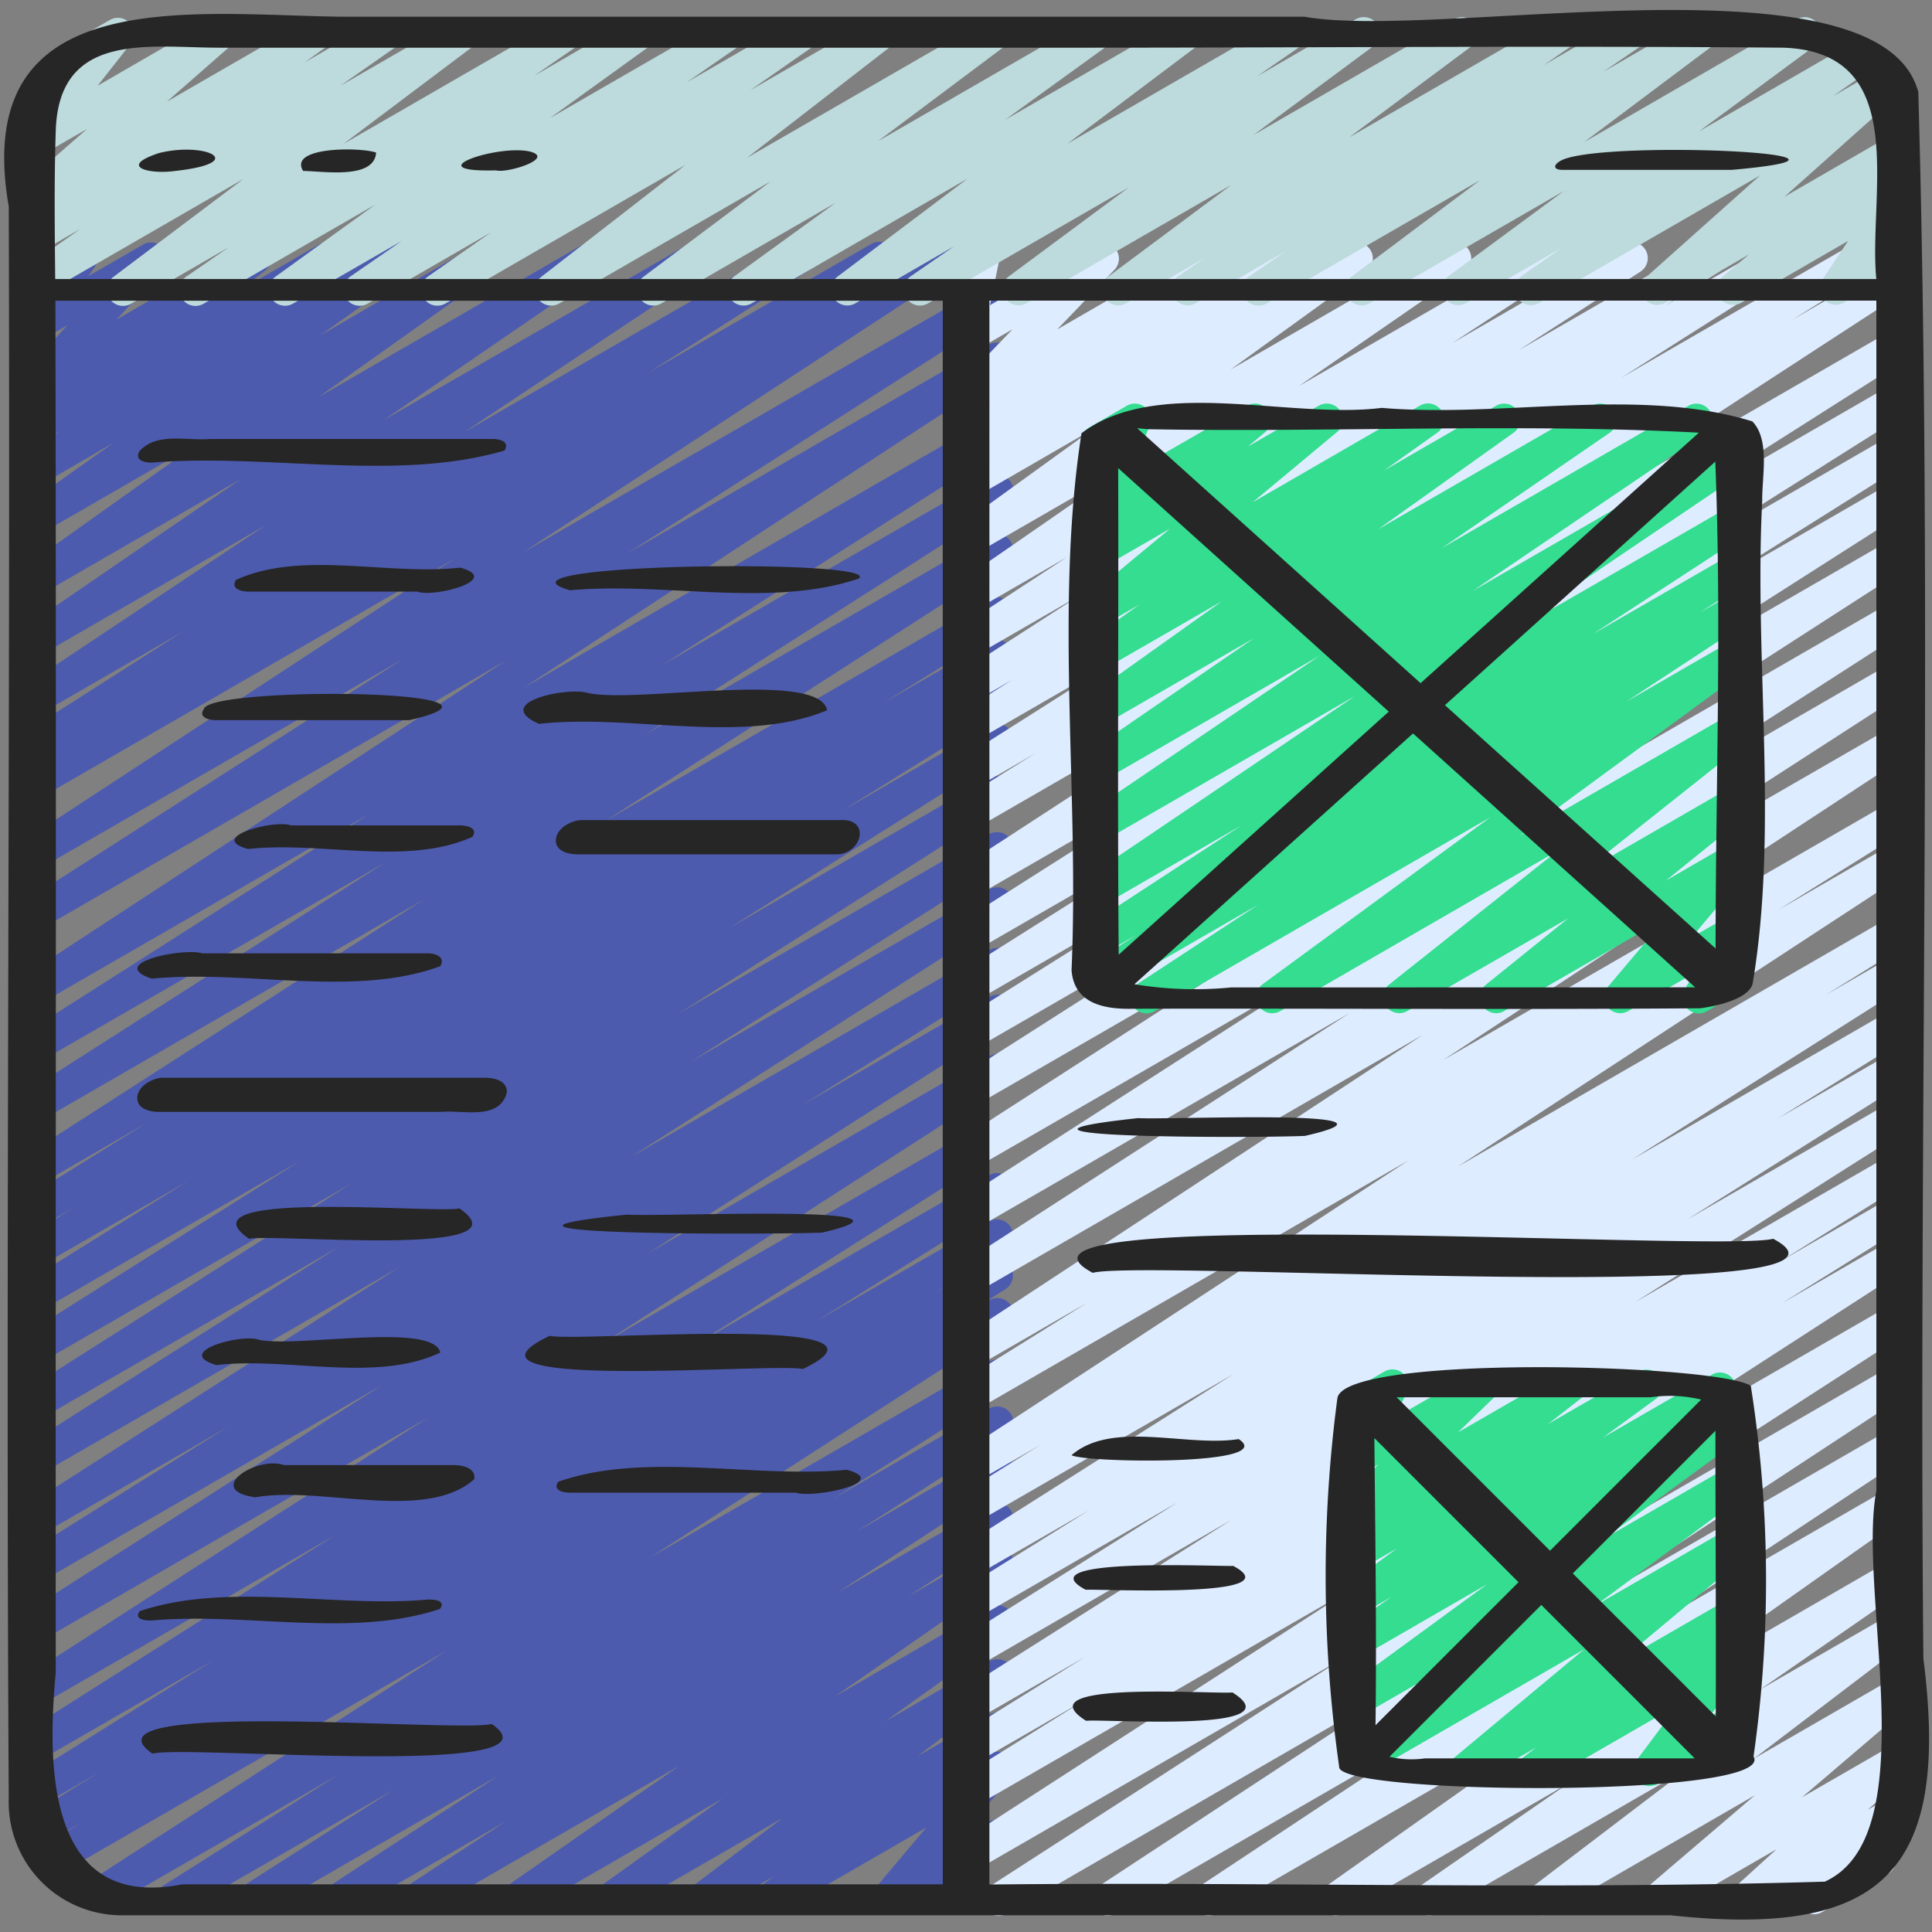 <svg height="512" viewBox="0 0 60 60" width="512" xmlns="http://www.w3.org/2000/svg"><rect x="0" y="0" width="60" height="60" fill="#808080" stroke="none"/><path d="M5.358 59.47a.5.5 0 0 1-.267-.922l5.363-3.4-7.117 4.106a.5.5 0 0 1-.522-.853l11.053-7.138-12.007 6.931a.5.5 0 0 1-.512-.857l1.193-.737-1.145.66a.5.5 0 0 1-.513-.86l2.179-1.349-1.783 1.03a.5.5 0 0 1-.514-.856l5.858-3.663-5.345 3.084a.5.5 0 0 1-.517-.854l9.651-6.121-9.134 5.272a.5.5 0 0 1-.52-.853L13.3 44.02 1.279 50.958A.5.5 0 0 1 .76 50.1L11.887 43 1.278 49.122a.5.5 0 0 1-.515-.856l6.284-3.935-5.769 3.33a.5.5 0 0 1-.519-.853l11.646-7.459-11.127 6.423a.5.5 0 0 1-.517-.854l9.785-6.21-9.269 5.351a.5.5 0 0 1-.518-.859L10.9 36.759l-9.623 5.554a.5.5 0 0 1-.516-.855l8.571-5.412L1.277 40.7a.5.5 0 0 1-.514-.856l5.081-3.169-4.568 2.632a.5.5 0 0 1-.512-.859l1.58-.976-1.068.616a.5.5 0 0 1-.513-.858l3.782-2.35-3.269 1.887a.5.5 0 0 1-.52-.854l12.409-7.981L1.276 34.8a.5.5 0 0 1-.519-.854l11.207-7.16-10.689 6.166a.5.5 0 0 1-.518-.852l10.675-6.8-10.157 5.859a.5.5 0 0 1-.523-.851l14.973-9.8-14.451 8.344A.5.5 0 0 1 .755 28l11.736-7.52-11.217 6.474a.5.5 0 0 1-.523-.854L14.1 17.362 1.274 24.769a.5.5 0 0 1-.513-.858l.4-.249a.506.506 0 0 1-.561-.221.5.5 0 0 1 .158-.681l4.9-3.131-4.385 2.531a.5.5 0 0 1-.527-.849l7.507-5-6.98 4.03A.5.5 0 0 1 .74 19.5l6.735-4.619-6.2 3.58a.5.5 0 0 1-.54-.84l5.481-3.9-4.944 2.855a.5.5 0 0 1-.54-.841l2.784-1.978-2.244 1.3a.5.5 0 0 1-.542-.839l1.135-.818-.593.342a.5.5 0 0 1-.553-.83l.813-.624-.261.151a.5.5 0 0 1-.617-.772L2.093 10.1l-.822.474a.5.5 0 0 1-.658-.722l.491-.7a.5.5 0 0 1-.025-.88L2.264 7.6a.5.5 0 0 1 .658.721l-.181.257 1.7-.98a.5.5 0 0 1 .618.772L3.617 9.925l4.044-2.334a.5.5 0 0 1 .554.83l-.815.622 2.52-1.455a.5.5 0 0 1 .542.839l-1.134.818L12.2 7.586a.5.5 0 0 1 .54.841l-2.784 1.981 4.892-2.825a.5.5 0 0 1 .54.841l-5.482 3.9 8.216-4.744a.5.5 0 0 1 .533.845l-6.73 4.617 9.466-5.465a.5.5 0 0 1 .527.849l-7.509 5 10.13-5.849a.5.5 0 0 1 .52.855l-4.9 3.129 6.9-3.986a.5.5 0 0 1 .513.858l-.013.009 1.5-.869a.5.5 0 0 1 .524.851L16.24 17.159 30.72 8.8a.5.5 0 0 1 .519.854l-11.746 7.525L30.721 10.7a.5.5 0 0 1 .523.851l-14.969 9.8L30.721 13a.5.5 0 0 1 .518.855l-10.675 6.8L30.722 14.8a.5.5 0 0 1 .519.854l-11.211 7.16 10.692-6.172a.5.5 0 0 1 .52.853l-12.4 7.976 11.88-6.86a.5.5 0 0 1 .513.858l-3.782 2.351 3.269-1.887a.5.5 0 0 1 .512.858l-1.616 1 1.105-.638a.5.5 0 0 1 .514.858l-5.052 3.151 4.538-2.62a.5.5 0 0 1 .516.856l-8.578 5.416 8.062-4.654a.5.5 0 0 1 .518.855l-10.147 6.45 9.63-5.56a.5.5 0 0 1 .517.855l-9.784 6.21 9.267-5.351a.5.5 0 0 1 .519.854l-11.638 7.452 11.119-6.419a.5.5 0 0 1 .515.857L24.946 34.3l5.778-3.336a.5.5 0 0 1 .519.855l-11.127 7.109L30.725 32.8a.5.5 0 0 1 .52.853l-12.539 8.075 12.019-6.939a.5.5 0 0 1 .517.855l-9.651 6.121 9.134-5.273a.5.5 0 0 1 .514.857l-5.858 3.663 5.345-3.085a.5.5 0 0 1 .513.857l-2.194 1.359 1.681-.97a.5.5 0 0 1 .512.857l-1.188.736.676-.39a.5.5 0 0 1 .521.853l-11.054 7.139 10.534-6.081a.5.5 0 0 1 .517.855l-5.365 3.4 4.848-2.8a.5.5 0 0 1 .519.854l-4.62 2.956 4.1-2.368a.5.5 0 0 1 .523.852l-5.221 3.41 4.7-2.712a.5.5 0 0 1 .523.851l-3.045 1.993 2.523-1.456a.5.5 0 0 1 .536.843l-5.336 3.721 4.8-2.77a.5.5 0 0 1 .541.839l-3.771 2.7 3.23-1.864a.5.5 0 0 1 .551.831l-2.78 2.117 2.23-1.287a.5.5 0 0 1 .549.833l-.46.345a.5.5 0 0 1 .544.8l-1.589 1.888.957-.551a.5.5 0 0 1 .5.865L27.809 59.4a.5.5 0 0 1-.633-.755l1.59-1.889-4.582 2.644a.5.5 0 0 1-.55-.833l.389-.292-1.949 1.125a.5.5 0 0 1-.552-.831l2.783-2.109-5.093 2.94a.5.5 0 0 1-.541-.839l3.774-2.707L16.3 59.4a.5.5 0 0 1-.536-.842l5.336-3.72-7.9 4.562a.5.5 0 0 1-.523-.85l3.037-1.989-4.922 2.839a.5.5 0 0 1-.523-.851l5.216-3.407L8.108 59.4a.5.5 0 0 1-.519-.853l4.633-2.964L5.608 59.4a.5.5 0 0 1-.25.07z" fill="#4d5baf"/><path d="M31.012 59.5a.5.5 0 0 1-.272-.92l11-7.1-11.46 6.62a.5.5 0 0 1-.521-.853l12.218-7.9L30.28 56.1a.5.5 0 0 1-.514-.857l3.878-2.418-3.364 1.941a.5.5 0 0 1-.514-.857l3.934-2.453-3.42 1.974a.5.5 0 0 1-.517-.855l8.482-5.375-7.965 4.6a.5.5 0 0 1-.516-.856l6.814-4.29-6.3 3.636a.5.5 0 0 1-.514-.856l4.043-2.522-3.527 2.033a.5.5 0 0 1-.517-.854l8.543-5.417-8.026 4.634a.5.5 0 0 1-.513-.858l2.543-1.579-2.03 1.171a.5.5 0 0 1-.523-.851l13.982-9.152L30.28 43.81a.5.5 0 0 1-.514-.857l4.005-2.5-3.491 2.017a.5.5 0 0 1-.524-.851l14.433-9.481-13.909 8.03a.5.5 0 0 1-.521-.853l12.16-7.856-11.639 6.719a.5.5 0 0 1-.52-.854l11.34-7.289-10.82 6.245a.5.5 0 0 1-.52-.852l11.719-7.553-11.2 6.466a.5.5 0 0 1-.519-.855l10.033-6.4-9.513 5.488a.5.5 0 0 1-.515-.856l6.308-3.964L30.28 31.1a.5.5 0 0 1-.516-.856l7.581-4.787-7.065 4.078a.5.5 0 0 1-.518-.855l9.129-5.8-8.611 4.969a.5.5 0 0 1-.522-.849l12.981-8.45-12.459 7.191a.5.5 0 0 1-.514-.858l2.39-1.489-1.876 1.084a.5.5 0 0 1-.517-.855l5.171-3.284-4.654 2.687a.5.5 0 0 1-.516-.856l1.683-1.064-1.167.675a.5.5 0 0 1-.521-.853l3.771-2.436-3.25 1.877a.5.5 0 0 1-.524-.851l3.376-2.213-2.852 1.647a.5.5 0 0 1-.534-.845l5.133-3.553-4.6 2.654a.5.5 0 0 1-.543-.838l4.2-3.039-3.656 2.113a.5.5 0 0 1-.538-.842L30.6 14l-.322.185a.5.5 0 0 1-.551-.832l1.021-.768-.47.272a.5.5 0 0 1-.61-.78l1.776-1.849-1.164.672a.5.5 0 0 1-.74-.534l.323-1.573a.5.5 0 0 1-.083-.905l.5-.289a.5.5 0 0 1 .741.533l-.277 1.346L34 7.6a.5.5 0 0 1 .61.779l-1.777 1.851 4.556-2.63a.5.5 0 0 1 .55.832l-1.019.767 2.771-1.6a.5.5 0 0 1 .538.842l-.86.606 2.509-1.449a.5.5 0 0 1 .543.839l-4.2 3.038 6.716-3.878a.5.5 0 0 1 .534.845l-5.133 3.548 7.618-4.4a.5.5 0 0 1 .524.851l-3.38 2.215 5.312-3.066a.5.5 0 0 1 .522.853l-3.776 2.439 5.7-3.292a.5.5 0 0 1 .517.856L51.7 9.5l3.315-1.914a.5.5 0 0 1 .517.855l-5.181 3.29 7.18-4.146a.5.5 0 0 1 .515.858l-2.383 1.488 2.8-1.617a.5.5 0 0 1 .522.852l-12.978 8.448 12.713-7.34a.5.5 0 0 1 .518.855l-9.129 5.8 8.611-4.969a.5.5 0 0 1 .516.856L51.655 17.6l7.065-4.079a.5.5 0 0 1 .515.856l-6.308 3.965L58.72 15a.5.5 0 0 1 .519.854l-10.028 6.4 9.509-5.49a.5.5 0 0 1 .52.854l-11.723 7.556 11.2-6.468a.5.5 0 0 1 .52.854L47.9 26.85l10.82-6.25a.5.5 0 0 1 .521.853l-12.16 7.856 11.639-6.715a.5.5 0 0 1 .524.851l-14.433 9.481L58.72 24.9a.5.5 0 0 1 .514.857l-4.005 2.5 3.491-2.016a.5.5 0 0 1 .523.852l-13.978 9.143 13.455-7.769a.5.5 0 0 1 .513.858l-2.543 1.58 2.03-1.172a.5.5 0 0 1 .517.855l-8.555 5.425 8.038-4.641a.5.5 0 0 1 .514.857l-4.024 2.509 3.51-2.025a.5.5 0 0 1 .516.855l-6.829 4.3 6.313-3.643a.5.5 0 0 1 .517.854l-8.469 5.368 7.952-4.591a.5.5 0 0 1 .514.857L55.3 39.165l3.418-1.974a.5.5 0 0 1 .514.857l-3.9 2.43 3.382-1.953a.5.5 0 0 1 .521.853l-12.218 7.9 11.7-6.752a.5.5 0 0 1 .521.853l-11 7.1 10.482-6.054a.5.5 0 0 1 .524.85L49.2 49.87l9.518-5.494a.5.5 0 0 1 .526.85l-7.755 5.13 7.229-4.172a.5.5 0 0 1 .538.84l-8.6 6.077 8.059-4.653a.5.5 0 0 1 .535.844l-4.593 3.182 4.058-2.343a.5.5 0 0 1 .552.83l-4.8 3.656 4.249-2.453a.5.5 0 0 1 .574.813l-3.327 2.84 2.753-1.588a.5.5 0 0 1 .586.8l-1.294 1.175.692-.4a.5.5 0 0 1 .609.78l-.705.729a.487.487 0 0 1 .211.2.5.5 0 0 1-.182.682l-2.044 1.185a.5.5 0 0 1-.61-.78l.145-.15-1.654.95a.5.5 0 0 1-.586-.8l1.291-1.172-3.427 1.978a.5.5 0 0 1-.574-.812l3.326-2.84-6.337 3.658a.5.5 0 0 1-.553-.83l4.8-3.656-7.777 4.49a.5.5 0 0 1-.535-.844L48.7 55.39l-6.979 4.029a.5.5 0 0 1-.539-.841l8.6-6.076-11.996 6.922a.5.5 0 0 1-.526-.85l7.756-5.132-10.368 5.986a.5.5 0 0 1-.524-.851l10.044-6.6-12.906 7.455a.494.494 0 0 1-.25.068z" fill="#deecff"/><path d="M3.821 9.5a.5.5 0 0 1-.3-.9l4.035-3.039L1.28 9.184a.5.5 0 0 1-.537-.843l1.75-1.229-1.213.7a.5.5 0 0 1-.542-.839l.688-.494-.146.084a.5.5 0 0 1-.58-.808l2-1.748-1.42.817a.5.5 0 0 1-.642-.742l1.067-1.355a.5.5 0 0 1-.343-.927L3.411.62a.5.5 0 0 1 .643.742l-1.021 1.3L6.6.6a.5.5 0 0 1 .579.809L5.186 3.154 9.615.6a.5.5 0 0 1 .542.839l-.686.493L11.778.6a.5.5 0 0 1 .537.842l-1.751 1.226L14.152.6a.5.5 0 0 1 .551.832l-4.035 3.036L17.373.6a.5.5 0 0 1 .534.844l-1.313.907L19.626.6a.5.5 0 0 1 .543.838l-3.088 2.228L22.4.6a.5.5 0 0 1 .536.843l-1.6 1.109L24.716.6a.5.5 0 0 1 .536.842L23.305 2.8 27.124.6a.5.5 0 0 1 .557.828L23.2 4.9 30.657.6a.5.5 0 0 1 .55.833l-3.942 2.953L33.827.6a.5.5 0 0 1 .543.838l-3.151 2.28L36.624.6a.5.5 0 0 1 .551.832l-4.029 3.033L39.846.6a.5.5 0 0 1 .534.844l-1.337.924L42.1.6a.5.5 0 0 1 .548.835l-3.713 2.753L45.155.6a.5.5 0 0 1 .549.834L41.9 4.266 48.253.6a.5.5 0 0 1 .532.845l-.844.578L50.406.6a.5.5 0 0 1 .533.845l-1.139.78L52.621.6a.5.5 0 0 1 .551.833L49.2 4.412 55.8.6a.5.5 0 0 1 .547.835l-3.579 2.643 4.862-2.807a.5.5 0 0 1 .538.842l-1.239.872 1.432-.827a.5.5 0 0 1 .583.806L55.419 6.11l3.305-1.91a.5.5 0 0 1 .572.816l-.817.687.253-.146a.5.5 0 0 1 .667.709l-.8 1.208.143-.083a.5.5 0 0 1 .5.866L57.26 9.4a.5.5 0 0 1-.667-.709l.8-1.208-3.324 1.923a.5.5 0 0 1-.569-.816l.816-.687-2.6 1.5a.5.5 0 0 1-.583-.806l3.525-3.146L47.8 9.409a.5.5 0 0 1-.538-.842l1.242-.874-2.972 1.717a.5.5 0 0 1-.547-.835l3.583-2.643-6.026 3.48a.5.5 0 0 1-.551-.833L45.958 5.6l-6.607 3.814a.5.5 0 0 1-.534-.846l1.135-.78-2.817 1.627a.5.5 0 0 1-.532-.846l.848-.581-2.472 1.428a.5.5 0 0 1-.549-.834l3.805-2.835-6.357 3.67a.5.5 0 0 1-.548-.834l3.717-2.756-6.222 3.592a.5.5 0 0 1-.534-.845l1.338-.924-3.065 1.77a.5.5 0 0 1-.55-.833l4.028-3.035-6.7 3.87a.5.5 0 0 1-.543-.838l3.15-2.284-5.409 3.123a.5.5 0 0 1-.55-.833l3.944-2.957-6.567 3.792a.5.5 0 0 1-.556-.828l4.477-3.476-7.457 4.306a.5.5 0 0 1-.536-.843l1.952-1.366-3.827 2.21a.5.5 0 0 1-.535-.844l1.591-1.1L9.1 9.429a.5.5 0 0 1-.543-.838l3.089-2.232-5.32 3.072a.5.5 0 0 1-.534-.845l1.314-.907-3.035 1.753a.5.5 0 0 1-.25.068z" fill="#bddadc"/><path d="M35.607 31.471a.5.5 0 0 1-.274-.919l3.747-2.459-4.717 2.723a.5.5 0 0 1-.519-.854l1.46-.934-1.024.591a.5.5 0 0 1-.523-.852l4.794-3.133L34.28 28.1a.5.5 0 0 1-.53-.848l8.329-5.635-7.8 4.5a.5.5 0 0 1-.53-.847l7.236-4.908-6.705 3.873a.5.5 0 0 1-.533-.845l5.2-3.573-4.667 2.693a.5.5 0 0 1-.54-.84l4.211-3-3.671 2.116a.5.5 0 0 1-.54-.841l1.65-1.172-1.11.641a.5.5 0 0 1-.569-.818l2.628-2.179-2.059 1.188a.5.5 0 0 1-.571-.816l.546-.457a.5.5 0 0 1-.685-.643l.64-1.5a.507.507 0 0 1-.56-.234.5.5 0 0 1 .183-.683l1.161-.671a.5.5 0 0 1 .71.629l-.628 1.47 3.649-2.1a.5.5 0 0 1 .571.816l-.543.455 2.2-1.271a.5.5 0 0 1 .569.818L38.9 15.6l5.192-3a.5.5 0 0 1 .54.841l-1.65 1.172 3.482-2.013a.5.5 0 0 1 .54.84l-4.209 3 6.655-3.84a.5.5 0 0 1 .533.845l-5.2 3.574 7.655-4.419a.5.5 0 0 1 .531.846l-7.237 4.909 7.988-4.611a.5.5 0 0 1 .53.847l-8.329 5.636 7.8-4.5a.5.5 0 0 1 .523.852l-4.79 3.121 4.266-2.46a.5.5 0 0 1 .519.854l-1.458.933.939-.542a.5.5 0 0 1 .524.851L50.49 21.8l3.23-1.864a.5.5 0 0 1 .546.836l-7.072 5.184 6.526-3.768a.5.5 0 0 1 .56.825l-5.212 4.139 4.652-2.686a.5.5 0 0 1 .564.822l-2.547 2.059L53.72 26.2a.5.5 0 0 1 .632.755l-1.814 2.155 1.182-.682a.5.5 0 0 1 .683.682l-.4.7a.5.5 0 0 1 .165.925l-1.16.67a.5.5 0 0 1-.684-.682l.286-.5-2.044 1.177a.5.5 0 0 1-.631-.755l1.813-2.145-5.035 2.9a.5.5 0 0 1-.565-.821l2.552-2.058-5 2.879a.5.5 0 0 1-.56-.824l5.211-4.139L39.76 31.4a.5.5 0 0 1-.546-.836l7.071-5.184-10.428 6.02a.506.506 0 0 1-.25.071zM47.608 55.47a.5.5 0 0 1-.3-.9l.4-.3-1.974 1.13a.5.5 0 0 1-.57-.816l4.036-3.365-6.673 3.852a.5.5 0 0 1-.547-.834l4.7-3.487-4.4 2.538a.5.5 0 0 1-.545-.836l4.448-3.252-3.9 2.253a.5.5 0 0 1-.535-.844l1.475-1.022-.94.542a.5.5 0 0 1-.545-.836l1.657-1.213-1.112.642a.5.5 0 0 1-.556-.827l1.024-.8-.468.269a.5.5 0 0 1-.6-.792l1.128-1.094-.531.306a.5.5 0 0 1-.693-.664l.482-.923a.5.5 0 0 1-.236-.932l1.161-.67a.5.5 0 0 1 .693.664l-.417.8 2.536-1.459a.5.5 0 0 1 .6.792l-1.128 1.093 3.265-1.885a.5.5 0 0 1 .557.827l-1.026.8L50.89 42.6a.5.5 0 0 1 .545.836l-1.65 1.208 3.379-1.952a.5.5 0 0 1 .535.844l-1.478 1.024 1.5-.866a.5.5 0 0 1 .545.836l-4.448 3.252 3.9-2.253a.5.5 0 0 1 .548.834l-4.7 3.487 4.151-2.4a.5.5 0 0 1 .57.817l-4.035 3.369 3.465-2a.5.5 0 0 1 .554.829l-.459.353a.5.5 0 0 1 .555.776l-1.285 1.726.638-.368a.5.5 0 0 1 .5.865L51.475 55.4a.5.5 0 0 1-.651-.732l1.288-1.724-4.254 2.456a.493.493 0 0 1-.25.07z" fill="#34dd90"/><g fill="#262626"><path d="M.272 55.845a3.512 3.512 0 0 0 3.467 3.636h48.148c6.58.709 8.689-1.351 7.845-7.975-.152-16.2.3-32.491-.158-48.648C58.4-1.552 44.71 1.268 40.511.519H10.6C5.91.461-.94-.569.272 6.415c.052 16.476-.097 32.955 0 49.43zm5.387 2.675c-4.2.825-4.2-3.663-3.927-6.581-.011-14.2.022-28.4-.012-42.6h27.558V58.52zM58.272 46.3c-.6 3.128 1.55 10.7-1.6 12.136-8.611.258-17.306 0-25.945.089V9.336h27.545zM1.732 4.045C1.836.954 4.662 1.481 6.8 1.481h26.8c7.262 0 14.527-.064 21.789 0 3.987.141 2.625 4.565 2.882 7.184H1.714c-.014-1.541-.034-3.084.018-4.62z"/><path d="M33.278 30.128c.077 1.026.983 1.219 1.889 1.2 5.878-.015 11.761.029 17.636-.015.505-.065 1.49-.287 1.625-.754.813-4.815.041-10.073.3-15.027-.013-.711.25-1.877-.309-2.446-3.534-1.084-7.757-.1-11.507-.419-2.909.362-6.961-.991-9.325.788-.834 5.365-.066 11.18-.309 16.673zM43.13 22.1l-8.388 7.549c-.042-5.036 0-10.074-.016-15.111zm-4.9 8.566a11.494 11.494 0 0 1-3-.1l8.653-7.788 8.762 7.885zm15.04-16.33c.2 5.025.012 10.089.009 15.12L44.874 21.9zm-17.553-1.005c5.666.1 11.406-.192 17.044.106l-8.643 7.779-8.8-7.916c.157.012.309.031.399.031zM54.372 43.036c-1.086-.681-12.7-.989-12.84.4a42.03 42.03 0 0 0 .057 11.431c-.09.884 13.62.983 12.869-.318a38.755 38.755 0 0 0-.086-11.513zm-5.527 5.828 4.429-4.429c0 2.957.021 5.911.011 8.869zm2.419-5.471a4.187 4.187 0 0 1 1.567.072l-4.693 4.693-4.764-4.765zm-8.546 10.185c.037-2.982-.009-5.934-.036-8.918l4.477 4.477zm1.535 1.03a2.939 2.939 0 0 1-1.1-.051l4.714-4.714 4.765 4.765zM5.413 5.312c2.359-.253.972-.922-.477-.558-1.297.429-.272.664.477.558zM9.414 5.309c.636.007 2.209.271 2.267-.57-.463-.171-2.738-.194-2.267.57zM15.407 5.291c.325.1 1.834-.367 1.066-.581-1.013-.245-3.596.647-1.066.581zM53.783 5.275c5.725-.505-4.2-.953-5.33-.275-.224.133-.211.275.074.275zM15.066 33.47h-10c-.314 0-.763.242-.8.586-.039.379.384.475.67.475H13.7c.671-.065 1.793.274 2.037-.586.038-.379-.386-.475-.671-.475zM14.268 37.529c-.8.164-8.776-.6-6.532.943.798-.164 8.776.601 6.532-.943zM19.467 37.721c-6.408.653 4.576.622 6.061.559 3.862-.892-5.052-.48-6.061-.559zM4.716 30.394c2.9-.29 6.285.6 8.958-.388.171-.283-.146-.4-.386-.4H6.28c-.572-.181-3.006.307-1.564.788zM15.27 53.539c-1.048.278-13.026-.8-10.537.922 1.049-.277 13.027.799 10.537-.922zM4.341 50.035c-.193.262.169.292.356.292 2.92-.267 6.235.556 8.966-.36.193-.263-.169-.293-.357-.293-2.919.266-6.234-.556-8.965.361zM4.709 14.368c3.572-.3 7.6.613 10.961-.377.169-.279-.145-.358-.375-.358H6.534c-.711.066-1.667-.222-2.2.377-.169.279.145.358.375.358zM14.294 17.628c-2.247.254-4.924-.546-6.961.379-.188.276.163.366.377.366h5.256c.506.194 2.661-.373 1.328-.745zM17.7 18.332c2.918-.268 6.238.56 8.965-.362.835-.627-11.915-.481-8.965.362zM7.708 26.367c2.249-.252 4.92.542 6.962-.377.19-.274-.165-.356-.374-.356H9.039c-.499-.193-2.659.374-1.331.733zM26.066 25.469h-8c-.314 0-.763.243-.8.586-.039.38.384.477.67.477h8c.823.039 1.147-1.138.13-1.063zM12.708 22.365c4.244-.965-6.143-1.062-6.373-.353-.192.273.165.353.373.353zM16.739 22.48c2.878-.32 6.354.663 8.948-.423-.255-1.268-5.953-.2-7.43-.537-.657-.195-3.002.303-1.518.96zM8.818 45.5c-.85-.3-2.491.78-.888 1 2.045-.36 5.283.784 6.8-.563.048-.373-.4-.438-.66-.438zM26.3 45.645c-2.912.277-6.256-.576-8.963.372-.183.273.159.339.369.339h7.009c.549.183 2.993-.324 1.585-.711zM6.716 42.394c2.241-.261 4.94.561 6.958-.388-.219-.96-4.48-.142-5.642-.4-.532-.196-2.668.382-1.316.788zM24.934 42.516c3.647-1.739-6.972-.829-7.864-1.031-3.647 1.739 6.972.829 7.864 1.031zM35.344 34.724c-5.867.633 3.76.62 5.183.552 3.746-.853-4.217-.492-5.183-.552zM38.468 44.692c-1.62.256-3.926-.595-5.191.5.423.239 6.466.334 5.191-.5zM38.3 48.631c-.6.02-6.476-.268-4.586.739.592-.02 6.471.268 4.586-.739zM38.276 52.561c-.664.057-6.538-.375-4.548.879.664-.057 6.538.375 4.548-.879zM55.067 38.471c-1.59.43-25.22-1.1-21.13 1.058 1.59-.429 25.22 1.105 21.13-1.058z"/></g></svg>